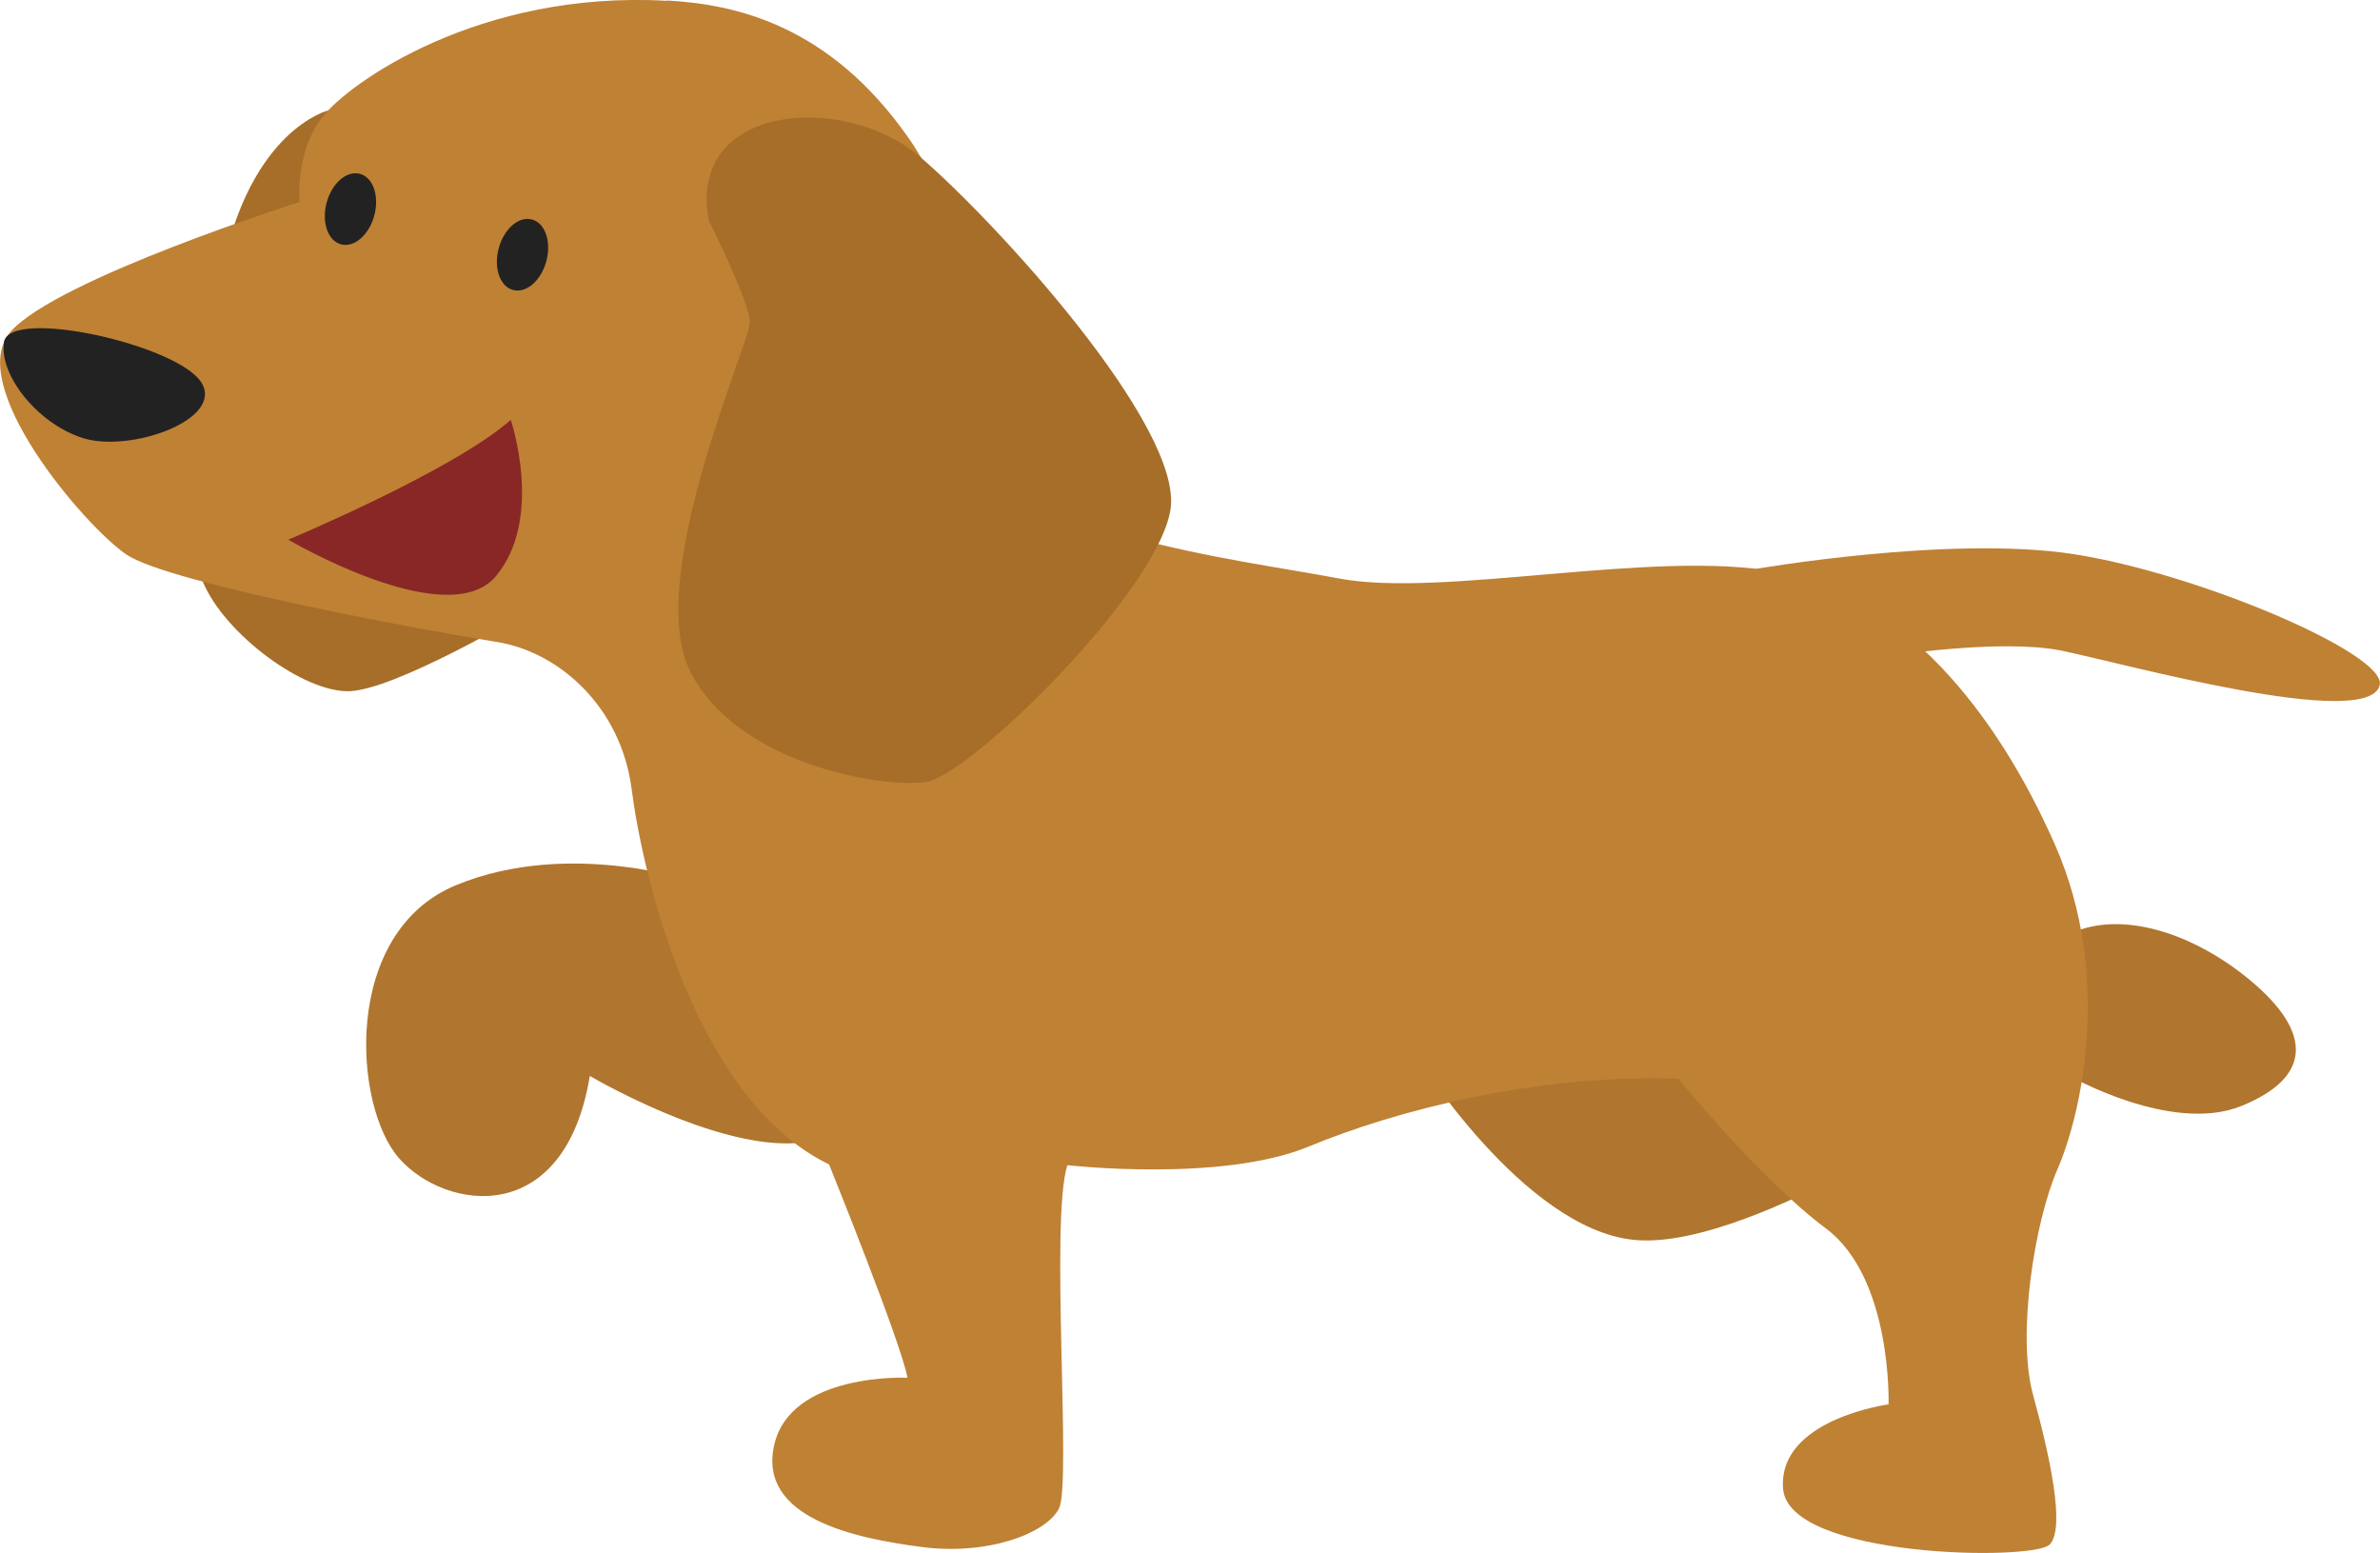 <?xml version="1.0" encoding="UTF-8"?>
<!DOCTYPE svg PUBLIC "-//W3C//DTD SVG 1.1//EN" "http://www.w3.org/Graphics/SVG/1.1/DTD/svg11.dtd">
<!-- Creator: CorelDRAW -->
<svg xmlns="http://www.w3.org/2000/svg" xml:space="preserve" width="70.427mm" height="45.955mm" style="shape-rendering:geometricPrecision; text-rendering:geometricPrecision; image-rendering:optimizeQuality; fill-rule:evenodd; clip-rule:evenodd"
viewBox="0 0 15.12 9.866"
 xmlns:xlink="http://www.w3.org/1999/xlink">
 <defs>
  <style type="text/css">
   <![CDATA[
    .fil4 {fill:#222223;fill-rule:nonzero}
    .fil3 {fill:#892726;fill-rule:nonzero}
    .fil1 {fill:#A66E29;fill-rule:nonzero}
    .fil0 {fill:#B0752E;fill-rule:nonzero}
    .fil2 {fill:#BF8134;fill-rule:nonzero}
   ]]>
  </style>
 </defs>
 <g id="图层_x0020_1">
  <path class="fil0" d="M8.996 6.705c0,0 0.681,1.097 1.381,1.17 0.7,0.073 2.072,-0.849 2.255,-0.954 0.183,-0.105 0.516,-0.087 0.516,-0.087 0,0 0.649,0.37 1.091,0.191 0.442,-0.179 0.461,-0.461 0.057,-0.798 -0.404,-0.337 -0.954,-0.497 -1.285,-0.204 -0.331,0.293 -4.015,0.682 -4.015,0.682z"/>
  <path class="fil0" d="M4.438 5.608c0,0 -0.812,-0.286 -1.54,0.014 -0.728,0.3 -0.655,1.405 -0.362,1.736 0.293,0.331 1.051,0.448 1.211,-0.524 0,0 1.085,0.64 1.555,0.356 0.47,-0.284 -0.177,-1.462 -0.863,-1.582z"/>
  <path class="fil1" d="M2.084 0.702c0,0 -0.494,0.12 -0.676,1.028 -0.182,0.908 -0.26,1.628 -0.119,1.966 0.142,0.338 0.65,0.708 0.935,0.694 0.286,-0.013 1.053,-0.462 1.053,-0.462 0,0 1.18,-0.948 1.036,-2.074 -0.144,-1.126 -2.229,-1.153 -2.229,-1.153z"/>
  <path class="fil2" d="M4.234 0.005c-1.187,-0.067 -2.018,0.519 -2.189,0.742 -0.172,0.223 -0.142,0.536 -0.142,0.536 0,0 -1.539,0.488 -1.835,0.823 -0.296,0.335 0.463,1.229 0.733,1.415 0.27,0.186 1.955,0.494 2.352,0.556 0.397,0.062 0.793,0.412 0.86,0.937 0.067,0.525 0.394,1.966 1.254,2.382 0,0 0.461,1.14 0.498,1.355 0,0 -0.743,-0.035 -0.847,0.429 -0.104,0.464 0.52,0.592 0.937,0.646 0.418,0.055 0.793,-0.085 0.873,-0.245 0.08,-0.16 -0.058,-1.835 0.053,-2.18 0,0 0.979,0.111 1.532,-0.118 0.553,-0.229 1.445,-0.462 2.35,-0.431 0,0 0.513,0.634 0.936,0.95 0.424,0.316 0.399,1.118 0.399,1.118 0,0 -0.705,0.095 -0.67,0.536 0.034,0.441 1.59,0.46 1.693,0.355 0.103,-0.104 0,-0.568 -0.105,-0.951 -0.105,-0.383 0.011,-1.105 0.155,-1.433 0.143,-0.328 0.359,-1.211 -0.016,-2.062 -0.375,-0.851 -0.971,-1.583 -1.758,-1.731 -0.788,-0.148 -2.13,0.166 -2.792,0.04 -0.662,-0.126 -2.087,-0.28 -2.338,-0.891 -0.251,-0.611 0.102,-1.203 -0.4,-1.914 -0.501,-0.711 -1.094,-0.842 -1.531,-0.866z"/>
  <path class="fil1" d="M4.503 1.4c0,0 0.258,0.516 0.261,0.644 0.004,0.128 -0.681,1.64 -0.376,2.227 0.305,0.587 1.218,0.735 1.495,0.696 0.277,-0.039 1.47,-1.207 1.553,-1.73 0.083,-0.523 -1.105,-1.824 -1.59,-2.24 -0.486,-0.416 -1.485,-0.335 -1.343,0.403z"/>
  <path class="fil3" d="M1.831 3.428c0,0 1.046,-0.437 1.414,-0.761 0,0 0.212,0.628 -0.095,0.993 -0.306,0.365 -1.32,-0.233 -1.32,-0.233z"/>
  <path class="fil4" d="M0.025 2.173c0.039,-0.223 1.105,0.018 1.254,0.256 0.148,0.237 -0.454,0.449 -0.754,0.353 -0.3,-0.097 -0.533,-0.413 -0.499,-0.608z"/>
  <path class="fil4" d="M3.471 1.658c-0.033,0.124 -0.127,0.206 -0.211,0.184 -0.084,-0.022 -0.125,-0.14 -0.092,-0.264 0.033,-0.124 0.127,-0.206 0.211,-0.184 0.084,0.022 0.125,0.14 0.092,0.264z"/>
  <path class="fil4" d="M2.378 1.368c-0.033,0.124 -0.127,0.206 -0.211,0.184 -0.084,-0.022 -0.125,-0.14 -0.092,-0.264 0.033,-0.124 0.127,-0.206 0.211,-0.184 0.084,0.022 0.125,0.14 0.092,0.264z"/>
  <path class="fil2" d="M11.146 3.615c0,0 1.237,-0.216 2.023,-0.096 0.786,0.12 2.001,0.636 1.949,0.834 -0.076,0.293 -1.649,-0.145 -2.025,-0.221 -0.377,-0.076 -1.082,0.033 -1.082,0.033l-0.865 -0.55z"/>
 </g>
</svg>
